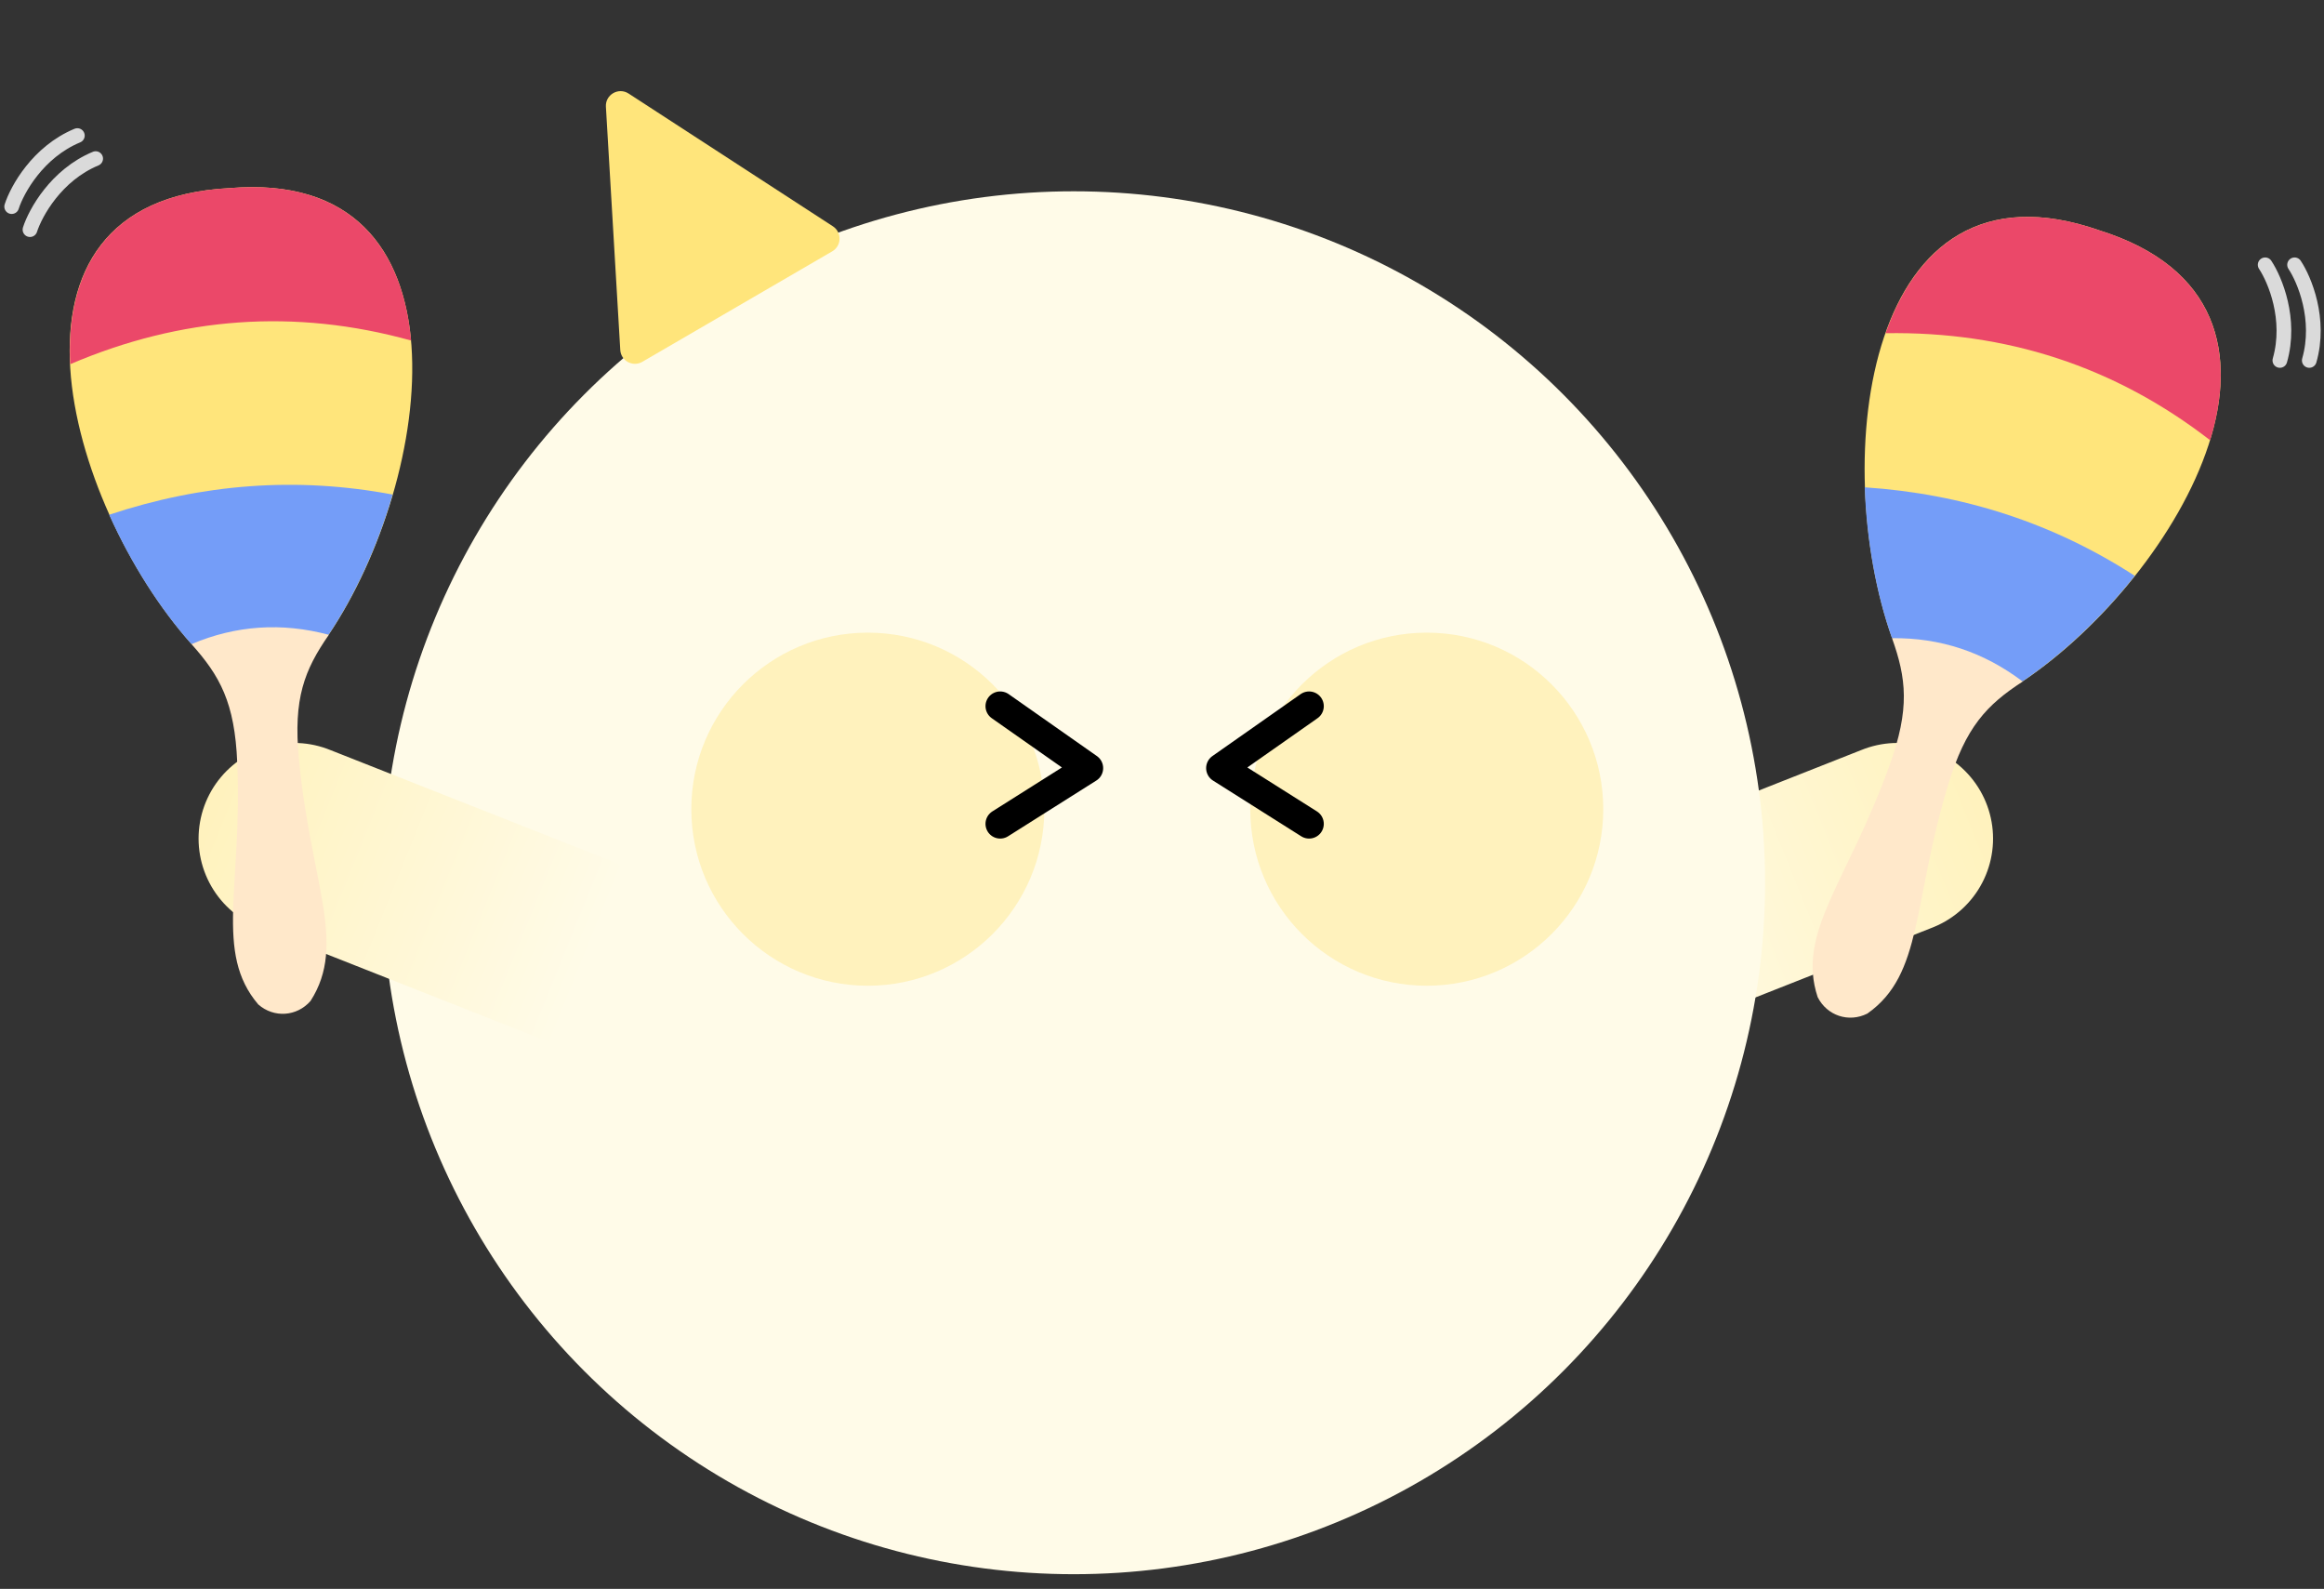 <svg width="158" height="108" viewBox="0 0 158 108" fill="none" xmlns="http://www.w3.org/2000/svg">
<rect x="0" y="0" width="158" height="108" fill="#333333" stroke="none"/>
<path d="M110 64.5L129 57" stroke="url(#paint0_linear_1439_13193)" stroke-width="13" stroke-linecap="round" stroke-linejoin="round"/>
<circle cx="73" cy="60.003" r="47" fill="#FFFBE8"/>
<circle cx="59" cy="55.003" r="12" fill="#FFF2BD"/>
<circle cx="97" cy="55.003" r="12" fill="#FFF2BD"/>
<path d="M41.193 7.255C41.145 6.436 42.048 5.911 42.736 6.358L56.623 15.381C57.248 15.787 57.226 16.709 56.581 17.084L43.671 24.593C43.027 24.968 42.214 24.532 42.17 23.788L41.193 7.255Z" fill="#FFE57B"/>
<path fill-rule="evenodd" clip-rule="evenodd" d="M137.51 46.314C148.112 39.221 158.893 20.724 142.735 15.66C126.745 10.062 124.373 31.348 128.635 43.37C130.144 43.681 131.666 44.081 133.146 44.572C134.627 45.063 136.082 45.661 137.519 46.317L137.51 46.314Z" fill="#FFE57B"/>
<path fill-rule="evenodd" clip-rule="evenodd" d="M150.257 29.924C152.105 23.909 150.676 18.147 142.735 15.66C134.873 12.905 130.293 16.675 128.196 22.649C136.373 22.516 143.761 24.893 150.257 29.924V29.924Z" fill="#EB4869"/>
<path fill-rule="evenodd" clip-rule="evenodd" d="M137.509 46.314C140.176 44.501 142.885 41.986 145.136 39.14C139.549 35.527 133.414 33.566 126.776 33.124C126.898 36.726 127.558 40.358 128.625 43.367C130.134 43.678 131.656 44.077 133.137 44.569C134.617 45.06 136.073 45.658 137.509 46.314Z" fill="#749DF8"/>
<path fill-rule="evenodd" clip-rule="evenodd" d="M126.954 68.896C130.76 66.218 129.997 61.406 132.451 53.339C133.634 49.422 135.074 47.908 137.516 46.327C134.882 44.326 131.911 43.34 128.632 43.38C129.604 46.104 129.857 48.169 128.465 52.016C125.611 59.952 122.12 63.363 123.575 67.775C124.209 69.04 125.69 69.531 126.954 68.896Z" fill="#FFE8CA"/>
<path d="M39 64.5L20 57" stroke="url(#paint1_linear_1439_13193)" stroke-width="13" stroke-linecap="round" stroke-linejoin="round"/>
<path fill-rule="evenodd" clip-rule="evenodd" d="M22.346 43.141C29.479 32.566 32.465 11.366 15.593 12.787C-1.328 13.651 4.526 34.253 13.017 43.772C14.532 43.489 16.091 43.283 17.648 43.178C19.204 43.073 20.778 43.077 22.356 43.14L22.346 43.141Z" fill="#FFE57B"/>
<path fill-rule="evenodd" clip-rule="evenodd" d="M27.95 23.147C27.386 16.881 23.884 12.086 15.593 12.787C7.272 13.21 4.458 18.432 4.775 24.755C12.296 21.54 20.033 20.947 27.95 23.147V23.147Z" fill="#EB4869"/>
<path fill-rule="evenodd" clip-rule="evenodd" d="M22.346 43.141C24.129 40.455 25.686 37.102 26.693 33.616C20.155 32.384 13.735 32.889 7.422 34.989C8.897 38.277 10.882 41.391 13.007 43.773C14.522 43.49 16.081 43.284 17.638 43.179C19.194 43.074 20.768 43.077 22.346 43.141Z" fill="#749DF8"/>
<path fill-rule="evenodd" clip-rule="evenodd" d="M21.113 68.038C23.624 64.12 21.098 59.954 20.319 51.557C19.933 47.484 20.694 45.538 22.357 43.15C19.162 42.294 16.039 42.505 13.018 43.782C14.948 45.937 15.963 47.752 16.129 51.84C16.488 60.265 14.546 64.744 17.561 68.278C18.626 69.209 20.183 69.103 21.113 68.038Z" fill="#FFE8CA"/>
<path d="M154 18C154.667 19 155.8 21.7 155 24.5" stroke="#DADADA" stroke-linecap="round"/>
<path d="M2.039 15.609C2.406 14.465 3.814 11.897 6.504 10.781" stroke="#DADADA" stroke-linecap="round"/>
<path d="M156 18C156.667 19 157.8 21.7 157 24.5" stroke="#DADADA" stroke-linecap="round"/>
<path d="M0.794 14.044C1.161 12.899 2.569 10.332 5.259 9.215" stroke="#DADADA" stroke-linecap="round"/>
<path d="M68 48L74 52.211L68 56" stroke="black" stroke-width="2" stroke-linecap="round" stroke-linejoin="round"/>
<path d="M89 48L83 52.211L89 56" stroke="black" stroke-width="2" stroke-linecap="round" stroke-linejoin="round"/>
<defs>
<linearGradient id="paint0_linear_1439_13193" x1="109" y1="65" x2="135" y2="54.5" gradientUnits="userSpaceOnUse">
<stop stop-color="#FFFBE8"/>
<stop offset="1" stop-color="#FFF2BD"/>
</linearGradient>
<linearGradient id="paint1_linear_1439_13193" x1="40" y1="65" x2="14" y2="54.5" gradientUnits="userSpaceOnUse">
<stop stop-color="#FFFBE8"/>
<stop offset="1" stop-color="#FFF2BD"/>
</linearGradient>
</defs>
</svg>
